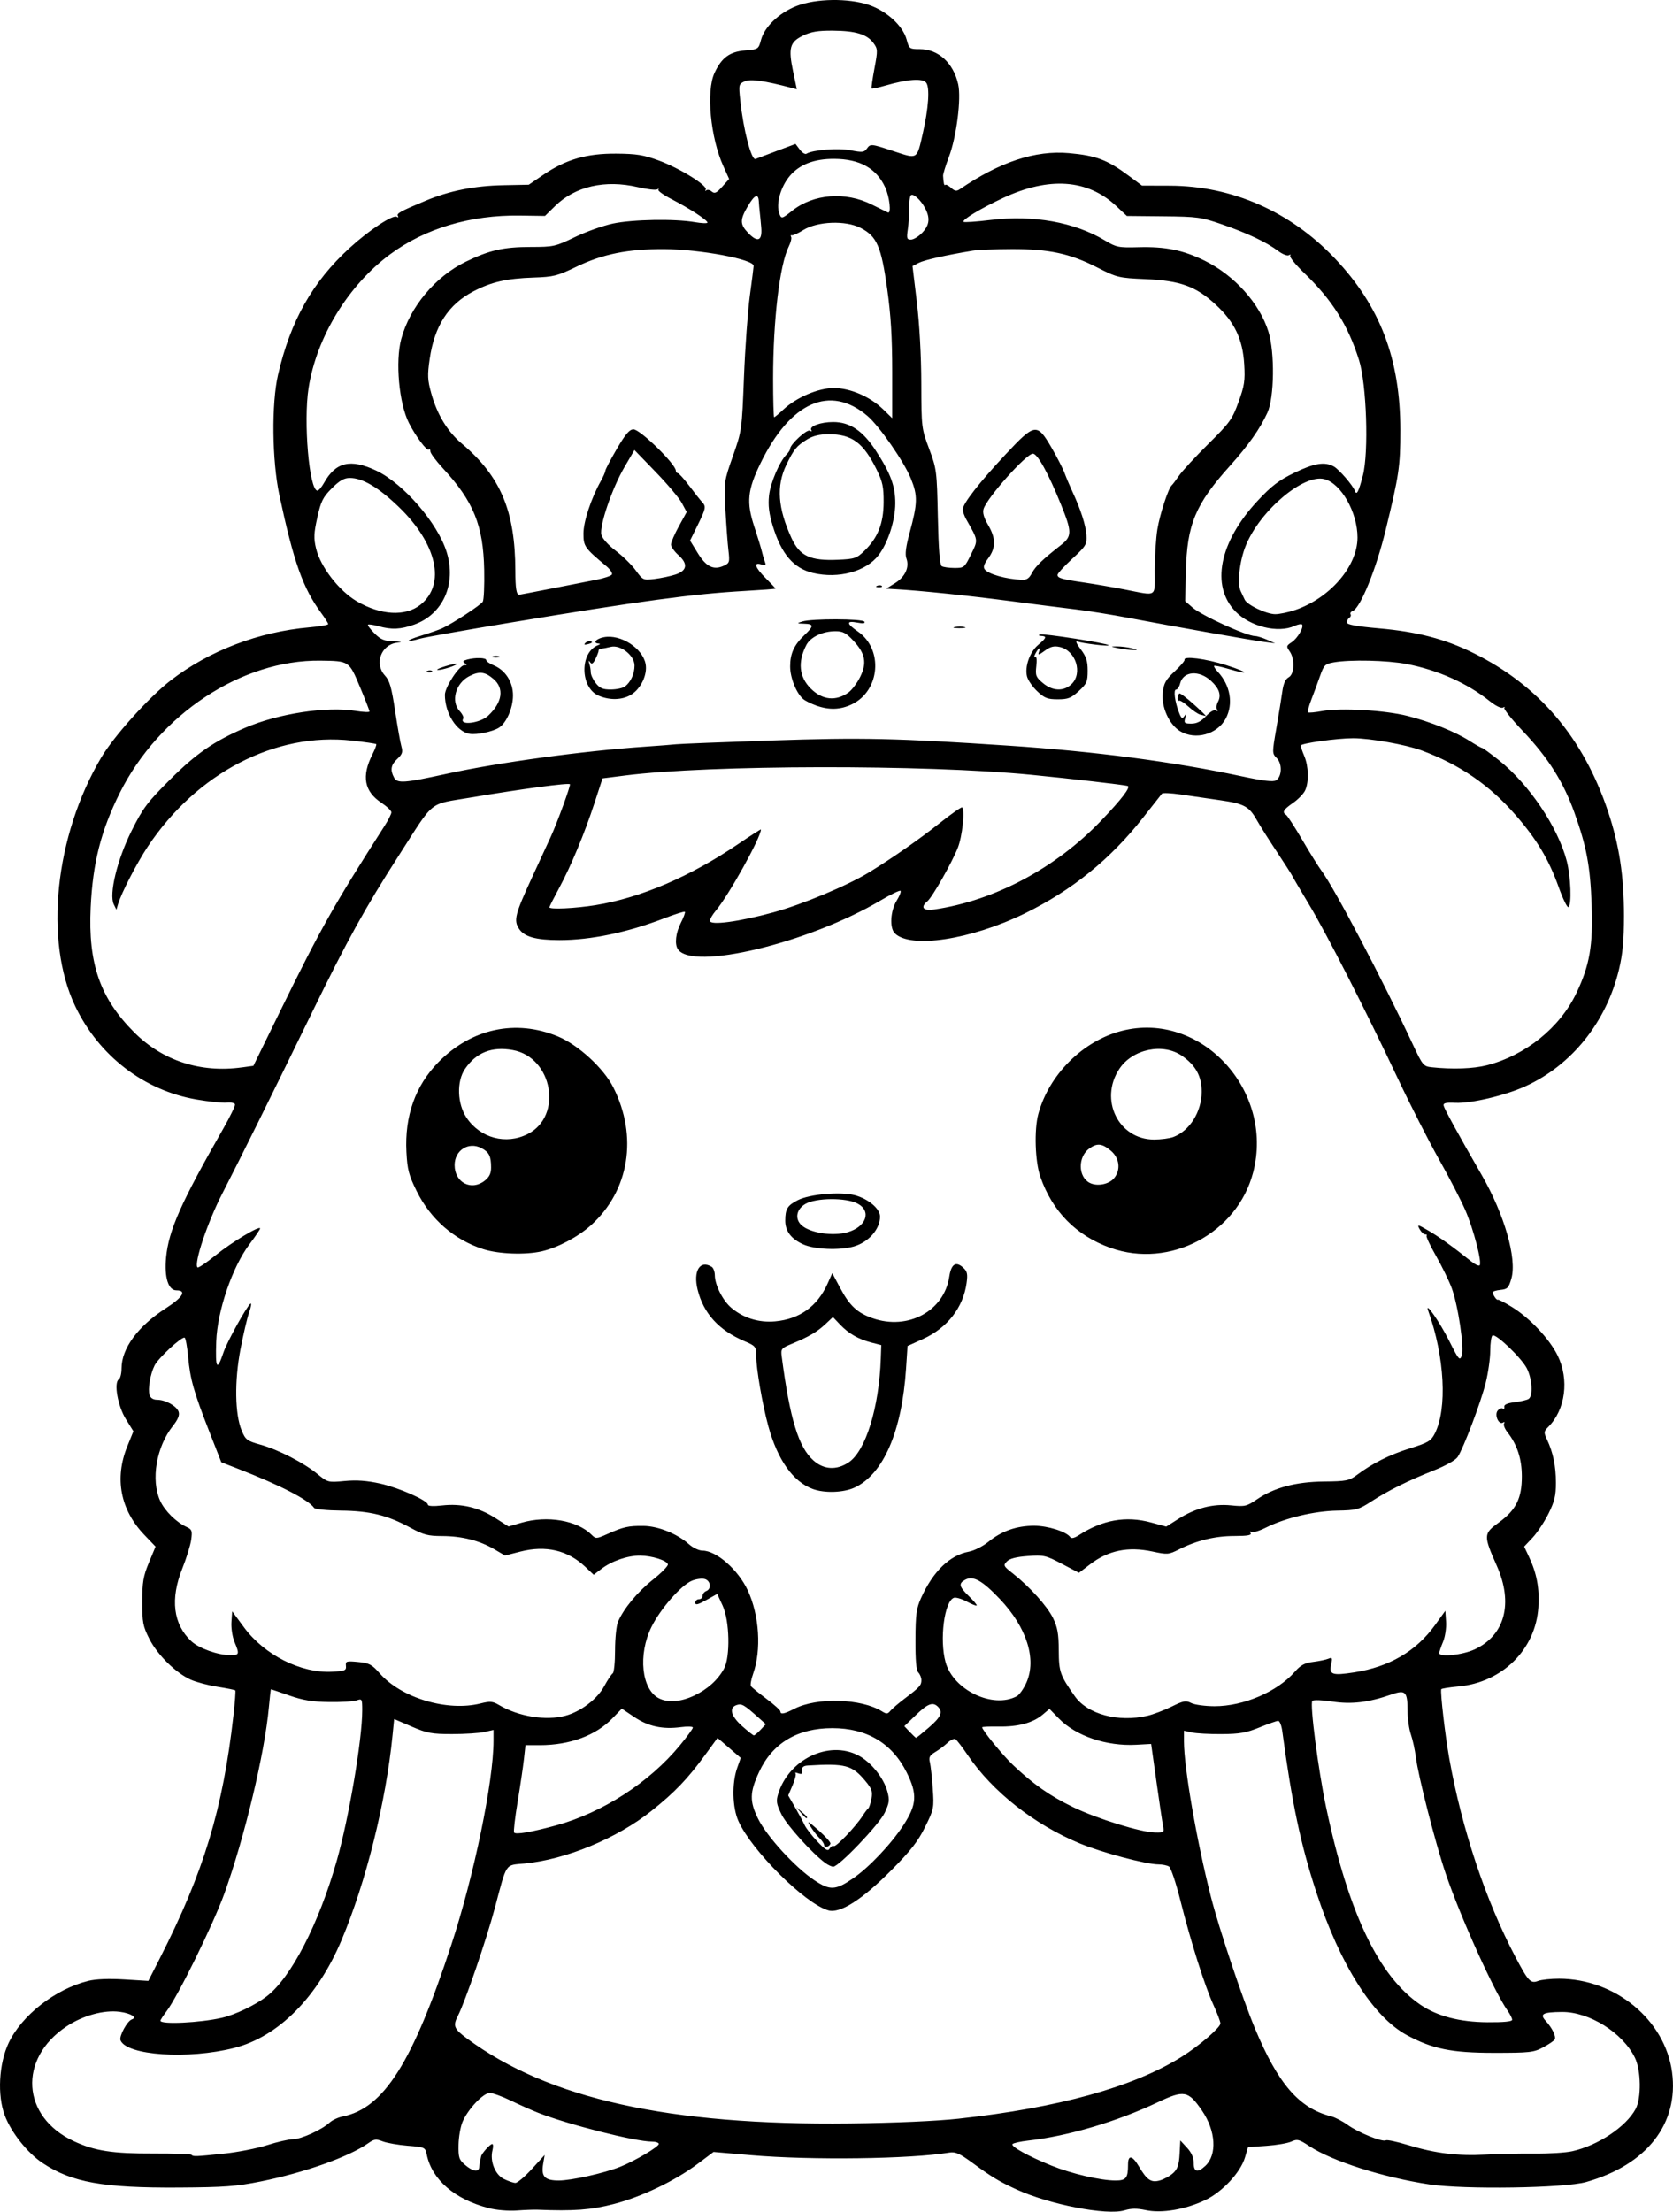 <?xml version="1.0" encoding="UTF-8" standalone="no"?>
<!-- Created with Inkscape (http://www.inkscape.org/) -->

<svg
   width="182.073mm"
   height="240.593mm"
   viewBox="0 0 182.073 240.593"
   version="1.1"
   id="svg1"
   xml:space="preserve"
   xmlns="http://www.w3.org/2000/svg"
   xmlns:svg="http://www.w3.org/2000/svg"><defs
     id="defs1" /><g
     id="layer1"
     transform="translate(29.869,-27.318)"><path
       style="fill:#000000"
       d="m 23.311,267.522 c -3.698,-0.957 -6.168,-3.087 -6.734,-5.805 -0.168,-0.809 -0.202,-0.825 -2.076,-0.978 -1.048,-0.085 -2.276,-0.3 -2.729,-0.478 -0.718,-0.282 -0.92,-0.255 -1.587,0.216 -2.085,1.47 -6.924,3.19 -11.664,4.145 -2.676,0.539 -3.958,0.635 -8.944,0.665 -8.222,0.05 -11.635,-0.562 -14.791,-2.653 -1.656,-1.097 -3.43,-3.323 -4.136,-5.189 -0.826,-2.185 -0.647,-5.619 0.411,-7.87 1.421,-3.023 5.104,-5.894 8.687,-6.773 0.82,-0.201 2.232,-0.257 3.905,-0.155 l 2.621,0.16 1.242,-2.437 c 4.798,-9.412 6.868,-16.241 8.024,-26.471 0.162,-1.432 0.252,-2.646 0.2,-2.698 -0.052,-0.052 -0.922,-0.227 -1.934,-0.388 -1.012,-0.162 -2.318,-0.507 -2.903,-0.768 -1.624,-0.725 -3.634,-2.698 -4.512,-4.43 -0.707,-1.395 -0.784,-1.796 -0.781,-4.061 0.003,-2.133 0.113,-2.777 0.727,-4.253 l 0.723,-1.739 -1.222,-1.276 c -2.612,-2.726 -3.27,-6.147 -1.853,-9.634 l 0.664,-1.634 -0.823,-1.324 c -0.882,-1.419 -1.333,-3.978 -0.763,-4.331 0.162,-0.1 0.295,-0.637 0.295,-1.192 0,-2.166 1.79,-4.594 4.818,-6.534 1.853,-1.188 2.305,-1.949 1.156,-1.949 -0.883,0 -1.329,-1.405 -1.129,-3.553 0.277,-2.967 1.604,-5.958 6.227,-14.041 0.749,-1.31 1.323,-2.5 1.274,-2.646 -0.048,-0.146 -0.455,-0.227 -0.904,-0.181 -0.449,0.046 -1.927,-0.107 -3.285,-0.341 -5.72,-0.985 -10.622,-4.754 -13.196,-10.145 -3.411,-7.145 -2.224,-18.52 2.822,-27.046 1.384,-2.339 5.197,-6.572 7.561,-8.394 4.197,-3.235 9.566,-5.29 15.095,-5.776 1.128,-0.099 2.051,-0.26 2.051,-0.356 0,-0.097 -0.356,-0.66 -0.791,-1.251 -1.957,-2.661 -2.973,-5.534 -4.524,-12.788 -0.799,-3.737 -0.865,-9.967 -0.14,-13.097 C 1.755,62.203 4.135,57.991 8.185,54.285 10.288,52.36 12.886,50.643 13.303,50.901 c 0.168,0.104 0.227,0.068 0.135,-0.082 -0.175,-0.282 0.221,-0.501 3.026,-1.672 2.577,-1.076 5.301,-1.618 8.434,-1.68 l 2.778,-0.055 1.616,-1.099 c 2.431,-1.653 4.694,-2.306 7.909,-2.282 2.202,0.016 2.979,0.142 4.63,0.75 2.269,0.835 5.343,2.739 5.103,3.161 -0.089,0.156 -0.064,0.195 0.055,0.087 0.119,-0.108 0.39,-0.052 0.601,0.123 0.313,0.26 0.524,0.163 1.138,-0.523 l 0.753,-0.843 -0.632,-1.397 c -1.402,-3.098 -1.881,-8.138 -0.962,-10.128 0.771,-1.671 1.649,-2.318 3.333,-2.458 1.439,-0.119 1.459,-0.133 1.736,-1.16 0.383,-1.422 1.975,-2.938 3.86,-3.674 2.102,-0.821 5.642,-0.873 7.878,-0.116 1.939,0.656 3.705,2.276 4.106,3.766 0.271,1.008 0.317,1.041 1.423,1.041 2.024,0 3.667,1.5 4.189,3.827 0.348,1.551 -0.184,5.72 -1.007,7.892 -0.361,0.952 -0.648,1.88 -0.637,2.062 0.048,0.829 0.117,1.115 0.24,0.992 0.073,-0.073 0.358,0.071 0.633,0.32 0.395,0.357 0.594,0.388 0.948,0.147 4.355,-2.973 8.222,-4.25 11.88,-3.924 2.931,0.262 4.164,0.726 6.459,2.429 l 1.487,1.104 3.039,0.009 c 6.775,0.021 13.106,2.809 17.944,7.901 4.941,5.201 7.132,10.952 7.132,18.717 0,3.914 -0.139,4.854 -1.604,10.867 -1.038,4.261 -2.748,8.458 -3.575,8.775 -0.206,0.079 -0.314,0.242 -0.239,0.362 0.074,0.12 0.014,0.293 -0.134,0.385 -0.148,0.091 -0.269,0.317 -0.269,0.502 0,0.24 1.023,0.427 3.562,0.652 4.118,0.365 7.124,1.152 10.204,2.673 7.133,3.522 11.977,9.22 14.661,17.243 1.219,3.645 1.733,7.009 1.732,11.344 -5.9e-4,2.668 -0.136,4.141 -0.537,5.821 -1.365,5.727 -5.142,10.437 -10.216,12.737 -2.209,1.002 -5.883,1.867 -7.6,1.79 -1.052,-0.047 -1.337,0.023 -1.272,0.313 0.082,0.364 1.655,3.229 4.129,7.518 2.485,4.309 3.867,9.117 3.242,11.285 -0.293,1.018 -0.429,1.16 -1.181,1.233 -0.467,0.046 -0.848,0.165 -0.846,0.265 0.006,0.276 0.438,0.9 0.555,0.802 0.057,-0.047 0.744,0.309 1.529,0.791 1.943,1.195 4.09,3.476 4.98,5.288 1.278,2.603 0.848,5.89 -1.013,7.752 -0.5,0.5 -0.51,0.599 -0.147,1.378 0.668,1.431 0.969,2.886 0.97,4.7 0.001,1.421 -0.15,2.046 -0.816,3.38 -0.45,0.9 -1.227,2.07 -1.728,2.601 l -0.91,0.965 0.527,1.122 c 0.849,1.805 1.153,3.441 1.019,5.479 -0.301,4.593 -3.919,8.176 -8.702,8.617 -1.011,0.093 -1.853,0.229 -1.871,0.302 -0.107,0.424 0.432,5.058 0.876,7.541 1.375,7.681 3.967,15.454 7.189,21.564 1.41,2.673 1.661,2.939 2.475,2.629 0.359,-0.136 1.389,-0.247 2.289,-0.245 6.118,0.012 11.532,4.486 12.292,10.158 0.753,5.618 -2.745,10.091 -9.352,11.961 -2.349,0.665 -13.258,0.831 -17.046,0.261 -5.047,-0.76 -10.606,-2.532 -13.073,-4.166 -1.118,-0.741 -1.318,-0.792 -1.957,-0.498 -0.392,0.18 -1.613,0.39 -2.715,0.467 l -2.003,0.14 -0.329,1.113 c -0.484,1.638 -2.474,3.771 -4.342,4.655 -2.157,1.02 -4.73,1.454 -6.442,1.087 -0.977,-0.209 -1.597,-0.205 -2.322,0.018 -1.918,0.589 -8.19,-0.626 -11.795,-2.284 -1.88,-0.865 -2.668,-1.341 -4.754,-2.873 -1.395,-1.024 -1.862,-1.233 -2.514,-1.125 -4.225,0.703 -15.033,0.845 -21.571,0.285 l -4.101,-0.352 -1.72,1.289 c -2.475,1.856 -6.08,3.584 -9.128,4.375 -2.477,0.643 -4.372,0.784 -8.334,0.62 -0.364,-0.015 -1.376,0.024 -2.249,0.087 -0.906,0.065 -2.212,-0.047 -3.043,-0.262 z m 4.701,-4.252 1.394,-1.525 -0.167,0.995 c -0.228,1.355 0.184,1.783 1.711,1.781 1.376,-0.002 4.916,-0.793 6.676,-1.492 1.586,-0.629 4.205,-2.179 4.205,-2.488 0,-0.139 -0.344,-0.252 -0.765,-0.252 -1.8,0 -9.13,-1.861 -12.385,-3.144 -0.699,-0.276 -2.037,-0.872 -2.971,-1.325 -0.935,-0.453 -1.962,-0.823 -2.284,-0.823 -0.706,0 -2.379,1.775 -2.958,3.138 -0.225,0.53 -0.421,1.659 -0.435,2.509 -0.024,1.381 0.052,1.614 0.714,2.183 0.841,0.723 1.489,0.824 1.537,0.24 0.018,-0.218 0.063,-0.516 0.099,-0.661 0.036,-0.146 0.081,-0.365 0.099,-0.489 0.047,-0.316 0.981,-1.363 1.217,-1.363 0.108,0 0.12,0.302 0.028,0.671 -0.299,1.191 0.281,2.655 1.237,3.127 0.472,0.233 1.037,0.427 1.255,0.433 0.218,0.005 1.024,-0.677 1.791,-1.515 z m 69.809,0.431 c 0.466,-0.438 0.625,-0.913 0.685,-2.053 l 0.078,-1.483 0.728,0.787 c 0.484,0.523 0.728,1.076 0.728,1.649 0,1.005 0.424,1.114 1.27,0.326 1.301,-1.212 1.14,-3.822 -0.373,-6.023 -1.489,-2.166 -1.943,-2.251 -4.791,-0.902 -4.466,2.116 -9.772,3.686 -14.115,4.177 -0.87,0.098 -1.639,0.272 -1.71,0.385 -0.169,0.273 1.749,1.33 4.24,2.336 2.206,0.891 5.348,1.621 6.972,1.621 1.152,0 1.362,-0.268 1.362,-1.733 0,-1.088 0.464,-1.013 1.175,0.19 0.887,1.502 1.343,1.807 2.293,1.535 0.468,-0.134 1.124,-0.5 1.457,-0.814 z M -5.526,261.6 c 1.488,-0.153 3.614,-0.568 4.724,-0.923 1.111,-0.355 2.383,-0.647 2.828,-0.648 0.881,-0.004 3.142,-1.032 3.975,-1.808 0.287,-0.268 0.933,-0.569 1.435,-0.669 4.463,-0.893 7.604,-5.861 11.819,-18.693 2.466,-7.508 4.585,-17.757 4.585,-22.177 v -1.176 l -0.992,0.224 c -0.546,0.123 -2.123,0.225 -3.506,0.225 -2.225,7.5e-4 -2.731,-0.093 -4.414,-0.818 l -1.901,-0.819 -0.174,1.753 c -0.723,7.285 -2.891,15.993 -5.557,22.312 -2.623,6.22 -6.876,10.491 -11.664,11.713 -5.01,1.279 -11.751,0.823 -12.388,-0.837 -0.168,-0.438 0.734,-2.097 1.23,-2.262 0.63,-0.21 -0.096,-0.668 -1.314,-0.829 -1.717,-0.228 -3.996,0.398 -5.794,1.591 -5.288,3.51 -4.893,9.826 0.78,12.477 2.288,1.069 4.204,1.365 8.743,1.35 2.16,-0.007 3.995,0.055 4.079,0.139 0.203,0.203 0.367,0.197 3.506,-0.125 z m 142.662,-0.005 c 1.558,0.014 3.404,-0.102 4.101,-0.258 2.817,-0.631 5.852,-2.654 6.901,-4.599 0.635,-1.177 0.593,-4.205 -0.077,-5.575 -1.333,-2.726 -4.979,-5.005 -7.959,-4.977 -2.077,0.019 -2.435,0.218 -1.75,0.97 0.722,0.793 1.166,1.721 0.973,2.032 -0.089,0.145 -0.66,0.529 -1.269,0.854 -1.014,0.542 -1.462,0.591 -5.34,0.59 -4.613,-0.002 -6.688,-0.424 -9.475,-1.927 -3.668,-1.978 -7.266,-7.651 -9.845,-15.519 -1.719,-5.246 -2.651,-9.65 -3.713,-17.544 -0.083,-0.618 -0.283,-1.124 -0.445,-1.124 -0.162,0 -1.077,0.321 -2.034,0.712 -1.429,0.585 -2.167,0.715 -4.122,0.728 -1.31,0.008 -2.768,-0.071 -3.241,-0.177 l -0.86,-0.192 v 1.17 c 0,2.848 1.386,10.83 2.934,16.899 0.88,3.449 3.393,10.957 4.789,14.307 2.522,6.053 4.814,8.699 8.292,9.572 0.43,0.108 1.242,0.53 1.805,0.937 1.152,0.834 3.792,1.9 4.153,1.676 0.131,-0.081 1.223,0.153 2.428,0.52 2.946,0.897 5.393,1.198 8.408,1.035 1.382,-0.075 3.788,-0.125 5.346,-0.111 z m -62.629,-3.806 c 10.834,-1.183 18.973,-3.441 24.209,-6.718 1.921,-1.202 4.233,-3.189 4.233,-3.639 0,-0.197 -0.342,-1.105 -0.76,-2.018 -0.949,-2.072 -2.467,-6.869 -3.601,-11.376 -0.476,-1.893 -1.029,-3.546 -1.229,-3.672 -0.2,-0.127 -0.72,-0.232 -1.157,-0.234 -1.358,-0.008 -6.133,-1.279 -8.545,-2.276 -4.955,-2.047 -9.504,-5.627 -12.206,-9.607 -0.591,-0.87 -1.192,-1.655 -1.337,-1.744 -0.144,-0.089 -0.532,0.091 -0.861,0.401 -0.329,0.31 -0.934,0.762 -1.344,1.006 -0.602,0.358 -0.714,0.57 -0.581,1.104 0.09,0.364 0.232,1.65 0.316,2.857 0.148,2.14 0.127,2.247 -0.836,4.194 -0.776,1.571 -1.563,2.577 -3.672,4.699 -3.198,3.218 -5.581,4.734 -6.861,4.367 -2.529,-0.725 -8.341,-6.496 -9.781,-9.712 -0.664,-1.483 -0.726,-4.108 -0.136,-5.78 l 0.386,-1.094 -1.262,-1.087 -1.262,-1.087 -1.302,1.784 c -1.955,2.678 -3.331,4.116 -5.901,6.166 -3.748,2.989 -9.319,5.291 -13.828,5.715 -2.123,0.199 -1.874,-0.177 -3.21,4.852 -0.902,3.395 -3.22,10.161 -4.006,11.695 -0.577,1.124 -0.457,1.422 1.005,2.504 8.848,6.544 21.961,9.45 41.623,9.224 4.928,-0.057 9.442,-0.255 11.906,-0.524 z M -5.708,246.817 c 1.441,-0.334 3.603,-1.369 4.856,-2.324 2.648,-2.018 5.673,-7.869 7.633,-14.762 1.326,-4.662 2.771,-13.196 2.771,-16.358 0,-1.234 -0.03,-1.288 -0.595,-1.084 -0.327,0.118 -1.674,0.2 -2.992,0.183 -1.834,-0.024 -2.854,-0.191 -4.346,-0.712 -1.072,-0.375 -1.972,-0.681 -1.999,-0.681 -0.027,0 -0.129,0.877 -0.226,1.948 -0.454,5.009 -2.625,14.095 -4.845,20.277 -1.189,3.312 -5.066,11.196 -6.301,12.815 -0.361,0.474 -0.657,0.931 -0.657,1.016 0,0.438 4.329,0.233 6.7,-0.317 z m 140.408,0.219 c 0,-0.159 -0.223,-0.606 -0.497,-0.992 -1.478,-2.089 -5.172,-10.273 -6.751,-14.952 -1.129,-3.348 -2.963,-10.504 -3.23,-12.606 -0.102,-0.8 -0.346,-1.917 -0.542,-2.481 -0.197,-0.564 -0.36,-1.695 -0.362,-2.514 -0.006,-2.174 -0.209,-2.384 -1.772,-1.838 -2.476,0.866 -4.345,1.088 -6.43,0.764 -1.068,-0.166 -2.037,-0.199 -2.161,-0.075 -0.295,0.295 0.638,7.508 1.495,11.567 2.431,11.51 5.723,18.4 10.27,21.494 1.824,1.241 4.259,1.878 7.267,1.901 1.802,0.014 2.712,-0.076 2.712,-0.269 z M 62.945,231.669 c 1.751,-1.193 4.169,-3.744 5.52,-5.821 1.448,-2.228 1.516,-3.367 0.339,-5.721 -1.589,-3.18 -4.336,-4.816 -8.09,-4.816 -3.793,0 -6.513,1.625 -7.969,4.763 -1.035,2.229 -1.054,3.194 -0.102,5.112 0.958,1.93 4.035,5.287 6.114,6.668 1.701,1.13 2.295,1.104 4.187,-0.185 z m -2.989,-1.683 c -1.441,-1.06 -4.194,-4.109 -4.77,-5.283 -0.561,-1.144 -0.61,-1.449 -0.361,-2.256 1.156,-3.747 5.494,-5.831 8.698,-4.178 1.389,0.717 2.781,2.441 3.187,3.948 0.248,0.921 0.207,1.233 -0.299,2.304 -0.605,1.279 -4.999,5.876 -5.602,5.861 -0.179,-0.005 -0.563,-0.184 -0.854,-0.398 z m 0.918,-1.848 c 0.231,0.143 2.406,-2.139 3.147,-3.302 0.232,-0.364 0.502,-0.721 0.601,-0.794 0.099,-0.073 0.256,-0.549 0.349,-1.058 0.143,-0.784 0.042,-1.078 -0.661,-1.923 -1.443,-1.735 -2.168,-1.93 -6.272,-1.684 -0.557,0.033 -0.717,0.241 -0.616,0.796 0.023,0.127 -0.167,0.15 -0.424,0.052 -0.256,-0.098 -0.389,-0.102 -0.295,-0.008 0.094,0.094 -0.046,0.677 -0.311,1.295 l -0.482,1.125 0.753,1.299 c 0.414,0.714 0.88,1.58 1.036,1.924 0.156,0.344 0.782,1.149 1.391,1.788 0.902,0.947 1.15,1.087 1.334,0.758 0.124,-0.222 0.327,-0.342 0.45,-0.266 z m -1.05,-0.095 c 0,-0.152 -0.221,-0.489 -0.491,-0.75 -0.27,-0.26 -0.712,-0.831 -0.983,-1.267 -0.432,-0.697 -0.327,-0.649 0.859,0.397 0.743,0.655 1.326,1.302 1.297,1.439 -0.076,0.353 -0.682,0.514 -0.682,0.181 z m -2.539,-3.538 -0.504,-0.595 0.595,0.504 c 0.559,0.474 0.716,0.687 0.504,0.687 -0.05,0 -0.318,-0.268 -0.595,-0.595 z m -26.648,1.391 c 5.065,-1.386 10.156,-4.674 13.481,-8.705 0.78,-0.945 1.418,-1.819 1.418,-1.941 0,-0.122 -0.589,-0.144 -1.309,-0.049 -1.981,0.263 -3.549,-0.077 -5.067,-1.099 l -1.355,-0.912 -1.02,1.051 c -1.822,1.877 -4.649,2.921 -7.911,2.921 h -1.555 l -0.169,1.521 c -0.093,0.837 -0.402,2.927 -0.687,4.645 -0.285,1.718 -0.458,3.221 -0.384,3.34 0.156,0.253 1.876,-0.039 4.559,-0.773 z m 66.071,0.064 c -0.079,-0.4 -0.404,-2.573 -0.721,-4.829 l -0.577,-4.101 -1.633,0.089 c -3.221,0.176 -6.551,-0.952 -8.399,-2.844 l -1.033,-1.058 -0.764,0.643 c -1.05,0.883 -2.658,1.313 -4.775,1.276 -0.982,-0.017 -1.786,0.02 -1.786,0.083 0,0.308 2.212,3.012 3.346,4.091 2.198,2.09 4.039,3.381 6.543,4.591 2.636,1.274 7.394,2.746 8.956,2.771 0.936,0.015 0.978,-0.02 0.842,-0.712 z m -25.49,-10.716 c 1.323,-1.14 1.563,-1.688 0.989,-2.262 -0.552,-0.552 -1.102,-0.346 -2.397,0.902 l -1.26,1.213 0.598,0.631 c 0.329,0.347 0.636,0.633 0.681,0.636 0.046,0.003 0.671,-0.501 1.389,-1.12 z m -18.319,0.248 0.575,-0.612 -0.727,-0.652 c -1.629,-1.461 -1.882,-1.61 -2.428,-1.437 -0.889,0.282 -0.659,1.197 0.576,2.297 0.618,0.551 1.193,1.005 1.277,1.009 0.084,0.004 0.411,-0.268 0.727,-0.605 z m -21.253,-1.525 c 1.682,-0.449 3.474,-1.805 4.237,-3.208 0.375,-0.689 0.796,-1.323 0.934,-1.409 0.139,-0.086 0.253,-1.215 0.253,-2.509 0,-1.294 0.143,-2.686 0.317,-3.093 0.616,-1.441 2.114,-3.247 3.81,-4.597 0.944,-0.752 1.673,-1.501 1.62,-1.665 -0.14,-0.428 -1.726,-0.928 -3.001,-0.945 -1.344,-0.018 -3.092,0.577 -4.22,1.437 l -0.85,0.648 -0.928,-0.875 c -1.906,-1.798 -4.29,-2.354 -7.054,-1.646 l -1.672,0.428 -1.194,-0.7 c -1.598,-0.937 -3.517,-1.418 -5.67,-1.421 -1.52,-0.003 -2.017,-0.134 -3.44,-0.909 -2.483,-1.353 -4.422,-1.829 -7.563,-1.859 -1.51,-0.014 -2.808,-0.145 -2.91,-0.293 -0.608,-0.88 -3.705,-2.475 -8.184,-4.216 l -1.913,-0.744 -1.305,-3.333 c -1.689,-4.314 -2.086,-5.713 -2.304,-8.119 -0.099,-1.087 -0.269,-2.032 -0.379,-2.1 -0.286,-0.177 -2.855,2.191 -3.273,3.017 -0.47,0.93 -0.752,2.581 -0.55,3.218 0.105,0.331 0.402,0.518 0.821,0.518 0.92,0 2.149,0.688 2.348,1.315 0.115,0.361 -0.082,0.841 -0.626,1.524 -1.806,2.27 -2.421,5.878 -1.388,8.152 0.495,1.09 1.761,2.338 2.897,2.855 0.557,0.254 0.614,0.414 0.482,1.373 -0.082,0.597 -0.52,2.012 -0.973,3.145 -1.325,3.309 -0.986,6.054 0.975,7.892 0.838,0.785 2.887,1.518 4.258,1.523 0.982,0.003 1.013,-0.096 0.45,-1.444 -0.226,-0.54 -0.375,-1.509 -0.331,-2.153 l 0.08,-1.17 1.296,1.754 c 2.211,2.993 6.175,4.99 9.561,4.816 1.422,-0.073 1.573,-0.136 1.522,-0.637 -0.052,-0.515 0.044,-0.546 1.323,-0.424 1.214,0.116 1.496,0.264 2.359,1.244 2.367,2.685 7.368,4.175 10.971,3.268 1.042,-0.262 1.316,-0.239 2.018,0.176 2.114,1.249 5.082,1.73 7.197,1.165 z m 63.334,0.006 c 0.636,-0.147 1.827,-0.596 2.646,-1 1.312,-0.646 1.568,-0.692 2.151,-0.392 0.364,0.187 1.502,0.342 2.528,0.345 3.152,0.007 6.83,-1.571 8.74,-3.748 0.636,-0.725 1.077,-0.963 1.984,-1.074 0.642,-0.078 1.389,-0.233 1.66,-0.344 0.438,-0.179 0.472,-0.109 0.31,0.632 -0.241,1.098 0.122,1.221 2.508,0.851 3.815,-0.592 6.74,-2.297 8.78,-5.12 l 1.139,-1.576 0.08,1.198 c 0.044,0.667 -0.102,1.634 -0.331,2.181 -0.226,0.54 -0.41,1.087 -0.41,1.214 0,0.483 2.53,0.22 3.867,-0.403 3.28,-1.527 4.204,-5.013 2.404,-9.072 -1.475,-3.327 -1.467,-3.508 0.208,-4.722 1.881,-1.363 2.518,-2.643 2.51,-5.046 -0.006,-1.892 -0.514,-3.437 -1.573,-4.783 -0.292,-0.371 -0.454,-0.798 -0.361,-0.948 0.095,-0.154 0.042,-0.195 -0.123,-0.094 -0.46,0.284 -0.954,-0.842 -0.572,-1.303 0.172,-0.207 0.421,-0.31 0.554,-0.228 0.133,0.082 0.208,-0.005 0.168,-0.194 -0.048,-0.225 0.337,-0.393 1.118,-0.49 0.655,-0.081 1.339,-0.24 1.521,-0.354 0.5,-0.313 0.397,-2.185 -0.183,-3.321 -0.581,-1.139 -3.373,-3.816 -3.742,-3.588 -0.133,0.082 -0.243,0.827 -0.245,1.655 -0.002,0.828 -0.224,2.399 -0.494,3.49 -0.518,2.095 -2.404,7.084 -3.052,8.072 -0.224,0.342 -1.298,0.948 -2.584,1.459 -2.82,1.12 -5.001,2.203 -6.831,3.391 -1.358,0.881 -1.606,0.947 -3.704,0.985 -2.487,0.044 -5.67,0.804 -7.754,1.851 -0.709,0.356 -1.416,0.569 -1.571,0.473 -0.166,-0.103 -0.204,-0.049 -0.093,0.131 0.136,0.22 -0.355,0.305 -1.763,0.305 -2.09,0 -4.1,0.486 -6.017,1.454 -1.139,0.576 -1.266,0.586 -2.91,0.235 -2.648,-0.565 -4.794,-0.124 -6.785,1.397 l -1.206,0.92 -1.861,-0.978 c -1.751,-0.92 -1.969,-0.97 -3.7,-0.846 -1.259,0.09 -1.979,0.275 -2.28,0.587 -0.412,0.426 -0.373,0.507 0.618,1.285 1.849,1.45 3.767,3.574 4.401,4.874 0.491,1.006 0.616,1.71 0.625,3.508 0.012,2.359 0.138,2.717 1.756,5.009 1.375,1.948 4.714,2.847 7.868,2.12 z m -38.405,-0.766 c 2.456,-1.268 7.294,-1.127 9.545,0.279 0.488,0.305 0.62,0.297 0.908,-0.054 0.186,-0.226 0.873,-0.816 1.528,-1.313 1.664,-1.26 1.852,-1.467 1.852,-2.028 0,-0.272 -0.149,-0.644 -0.331,-0.826 -0.23,-0.23 -0.327,-1.314 -0.317,-3.559 0.012,-2.764 0.099,-3.418 0.61,-4.55 1.31,-2.904 3.122,-4.657 5.214,-5.046 0.573,-0.106 1.528,-0.591 2.123,-1.076 1.427,-1.165 3.067,-1.739 4.966,-1.739 1.494,2.6e-4 3.512,0.636 3.931,1.238 0.122,0.176 0.45,0.103 0.926,-0.207 2.576,-1.674 5.131,-2.127 7.849,-1.392 l 1.674,0.453 1.296,-0.823 c 1.872,-1.189 3.792,-1.685 5.758,-1.488 1.505,0.151 1.708,0.105 2.792,-0.637 1.889,-1.293 4.251,-1.925 7.318,-1.957 2.424,-0.025 2.749,-0.089 3.572,-0.704 1.721,-1.285 3.56,-2.207 5.785,-2.902 1.98,-0.618 2.287,-0.801 2.7,-1.602 1.381,-2.684 1.081,-8.373 -0.703,-13.34 -0.438,-1.22 1.238,1.18 2.29,3.279 1.006,2.008 1.135,2.16 1.344,1.595 0.306,-0.827 -0.388,-5.51 -1.096,-7.399 -0.298,-0.794 -1.065,-2.362 -1.704,-3.483 -0.64,-1.121 -1.098,-2.104 -1.019,-2.183 0.079,-0.079 0.009,-0.144 -0.155,-0.144 -0.165,0 -0.438,-0.258 -0.606,-0.574 -0.286,-0.534 -0.218,-0.522 0.983,0.178 1.169,0.681 2.683,1.771 4.659,3.353 0.398,0.319 0.798,0.504 0.89,0.413 0.289,-0.289 -0.662,-3.951 -1.562,-6.016 -0.476,-1.091 -1.771,-3.592 -2.878,-5.556 -1.107,-1.965 -3.109,-5.894 -4.448,-8.731 -3.534,-7.489 -7.746,-15.744 -9.658,-18.928 -0.915,-1.524 -1.734,-2.919 -1.82,-3.1 -0.086,-0.181 -0.866,-1.401 -1.734,-2.71 -0.868,-1.31 -1.809,-2.798 -2.093,-3.307 -0.881,-1.584 -1.398,-1.871 -4.058,-2.254 -1.357,-0.195 -3.299,-0.477 -4.317,-0.627 -1.017,-0.15 -1.919,-0.188 -2.003,-0.085 -0.084,0.103 -1.007,1.274 -2.05,2.602 -3.561,4.532 -7.748,7.922 -12.883,10.429 -5.847,2.855 -12.439,3.86 -14.143,2.155 -0.586,-0.586 -0.478,-2.441 0.207,-3.549 0.312,-0.505 0.5,-0.985 0.419,-1.066 -0.082,-0.082 -1.049,0.384 -2.15,1.035 -7.876,4.657 -20.566,7.7 -22.093,5.299 -0.36,-0.567 -0.218,-1.771 0.34,-2.864 0.301,-0.59 0.496,-1.125 0.433,-1.188 -0.063,-0.063 -1.044,0.244 -2.181,0.682 -4.062,1.564 -8.045,2.395 -11.468,2.393 -2.564,-0.002 -3.825,-0.353 -4.397,-1.226 -0.61,-0.931 -0.448,-1.561 1.472,-5.72 0.889,-1.927 1.781,-3.861 1.982,-4.297 0.698,-1.519 2.172,-5.557 2.084,-5.709 -0.105,-0.181 -5.284,0.512 -10.83,1.45 -4.636,0.784 -3.835,0.138 -7.771,6.262 -3.69,5.741 -5.609,9.208 -9.434,17.047 -4.672,9.573 -7.826,15.935 -9.798,19.761 -1.607,3.118 -3.118,7.621 -2.698,8.041 0.083,0.083 0.966,-0.51 1.961,-1.317 1.747,-1.417 4.853,-3.287 4.853,-2.923 0,0.098 -0.527,0.879 -1.172,1.737 -1.861,2.476 -3.485,7.23 -3.604,10.552 -0.108,3.004 0.084,3.293 0.79,1.191 0.384,-1.145 2.559,-5.064 2.942,-5.3 0.129,-0.08 0.061,0.346 -0.151,0.947 -0.212,0.601 -0.638,2.414 -0.947,4.03 -0.658,3.44 -0.604,7.055 0.133,8.826 0.419,1.008 0.58,1.129 2.041,1.539 1.962,0.55 4.709,1.963 6.21,3.193 1.117,0.915 1.157,0.925 2.965,0.757 1.298,-0.121 2.42,-0.04 3.843,0.277 2.071,0.461 5.207,1.847 5.207,2.302 0,0.157 0.603,0.189 1.55,0.082 2.077,-0.235 3.98,0.211 5.762,1.351 l 1.466,0.938 1.406,-0.409 c 2.81,-0.817 6.067,-0.259 7.635,1.309 0.454,0.454 0.522,0.451 1.712,-0.08 1.745,-0.778 2.292,-0.901 3.935,-0.881 1.608,0.019 3.673,0.851 4.952,1.995 0.423,0.378 1.078,0.688 1.455,0.689 1.535,0.002 3.899,2.081 4.953,4.355 1.247,2.691 1.484,6.47 0.567,9.051 -0.216,0.607 -0.32,1.211 -0.232,1.341 0.088,0.13 0.845,0.749 1.682,1.375 0.837,0.626 1.521,1.243 1.521,1.371 0,0.359 0.421,0.28 1.513,-0.284 z m 2.013,-23.911 c -2.158,-0.798 -3.834,-3.166 -4.842,-6.839 -0.644,-2.348 -1.318,-6.267 -1.325,-7.702 -0.004,-0.942 -0.079,-1.033 -1.261,-1.536 -2.801,-1.192 -4.46,-3.011 -5.107,-5.599 -0.511,-2.043 0.256,-3.287 1.535,-2.489 0.182,0.114 0.333,0.527 0.337,0.918 0.009,1.064 0.87,2.761 1.798,3.541 1.324,1.114 2.997,1.63 4.765,1.47 2.668,-0.242 4.6,-1.633 5.712,-4.112 l 0.507,-1.131 0.884,1.654 c 1.013,1.896 1.847,2.668 3.506,3.247 3.855,1.344 7.784,-0.778 8.343,-4.508 0.207,-1.38 0.713,-1.718 1.503,-1.004 0.454,0.411 0.519,0.693 0.385,1.673 -0.367,2.676 -2.095,4.897 -4.744,6.098 l -1.684,0.763 -0.163,2.463 c -0.454,6.838 -2.465,11.48 -5.605,12.94 -1.195,0.555 -3.267,0.625 -4.544,0.153 z m 3.909,-2.899 c 1.849,-1.243 3.304,-5.949 3.493,-11.301 l 0.051,-1.454 -1.058,-0.272 c -1.428,-0.368 -2.491,-0.975 -3.425,-1.958 l -0.779,-0.819 -0.808,0.759 c -0.903,0.848 -1.805,1.378 -3.639,2.138 -1.175,0.488 -1.236,0.563 -1.128,1.391 0.893,6.82 1.834,9.89 3.472,11.328 1.133,0.995 2.518,1.063 3.821,0.187 z m -39.758,-23.187 c -3.17,-1.014 -5.753,-3.262 -7.265,-6.322 -0.851,-1.723 -1.011,-2.332 -1.111,-4.238 -0.206,-3.92 0.968,-7.225 3.474,-9.78 3.599,-3.669 8.42,-4.708 13.014,-2.805 2.208,0.915 4.976,3.456 6.022,5.529 2.703,5.355 1.746,11.26 -2.434,15.018 -1.406,1.264 -3.597,2.424 -5.336,2.825 -1.782,0.411 -4.693,0.307 -6.363,-0.227 z m 0.14,-7.449 c 0.505,-0.397 0.697,-0.792 0.697,-1.434 0,-1.246 -0.221,-1.686 -1.067,-2.123 -1.391,-0.719 -2.902,0.247 -2.902,1.856 0,1.902 1.816,2.846 3.272,1.701 z m 4.676,-5.074 c 3.864,-1.949 2.727,-8.356 -1.623,-9.141 -2.28,-0.411 -3.975,0.26 -5.2,2.06 -0.924,1.358 -0.844,3.786 0.175,5.303 1.491,2.221 4.287,2.968 6.648,1.777 z m 63.433,12.379 c -3.732,-1.328 -6.342,-3.979 -7.644,-7.762 -0.569,-1.653 -0.676,-5.084 -0.213,-6.8 1.154,-4.279 4.85,-7.96 9.08,-9.045 8.595,-2.205 16.63,6.452 14.298,15.405 -1.723,6.617 -9.068,10.498 -15.521,8.201 z m 0.387,-7.58 c 0.75,-0.903 0.599,-2.19 -0.351,-2.989 -0.942,-0.792 -1.475,-0.853 -2.319,-0.261 -1.287,0.901 -1.268,3.115 0.032,3.765 0.808,0.404 2.081,0.155 2.637,-0.515 z m 6.465,-4.485 c 1.769,-0.67 3.069,-2.754 3.069,-4.918 0,-1.688 -0.632,-2.849 -2.118,-3.894 -2.066,-1.452 -5.406,-0.765 -6.844,1.407 -2.219,3.353 -0.092,7.683 3.775,7.686 0.755,5.4e-4 1.707,-0.126 2.117,-0.281 z m -40.297,11.682 c -1.315,-0.597 -1.953,-1.438 -1.953,-2.574 0,-1.275 0.232,-1.655 1.362,-2.232 1.3,-0.663 4.69,-0.953 6.232,-0.533 1.462,0.398 2.724,1.47 2.724,2.314 0,1.381 -1.266,2.814 -2.884,3.263 -1.557,0.433 -4.263,0.315 -5.482,-0.239 z m 4.824,-1.317 c 2.046,-0.587 2.645,-2.294 1.094,-3.118 -1.253,-0.666 -4.541,-0.64 -5.689,0.044 -0.985,0.588 -1.164,1.632 -0.397,2.32 0.934,0.838 3.4,1.21 4.992,0.754 z m -16.7,50.409 c 1.453,-0.682 2.592,-1.709 3.262,-2.94 0.693,-1.274 0.608,-5.203 -0.149,-6.843 l -0.591,-1.282 -1.195,0.668 c -0.901,0.503 -1.195,0.575 -1.195,0.289 0,-0.208 0.179,-0.378 0.397,-0.378 0.218,0 0.397,-0.166 0.397,-0.369 0,-0.203 0.179,-0.437 0.397,-0.521 0.604,-0.232 0.483,-1.143 -0.174,-1.315 -0.314,-0.082 -0.941,0.005 -1.392,0.194 -1.178,0.492 -3.429,3.067 -4.392,5.024 -1.481,3.009 -1.084,6.804 0.814,7.764 0.988,0.5 2.36,0.395 3.822,-0.291 z m 35.115,0.066 c 0.287,-0.153 0.763,-0.825 1.058,-1.493 1.126,-2.546 0.029,-5.997 -2.882,-9.07 -1.911,-2.017 -2.908,-2.578 -3.766,-2.119 -0.769,0.412 -0.697,0.746 0.389,1.8 0.518,0.503 0.898,0.959 0.844,1.013 -0.054,0.054 -0.551,-0.145 -1.104,-0.442 -0.554,-0.297 -1.177,-0.474 -1.385,-0.394 -1.036,0.397 -1.571,4.547 -0.901,6.989 0.833,3.037 5.148,5.107 7.748,3.716 z m -84.333,-68.404 1.259,-0.173 2.866,-5.847 c 4.483,-9.147 5.849,-11.572 11.403,-20.246 0.412,-0.643 0.749,-1.312 0.749,-1.486 0,-0.174 -0.486,-0.638 -1.079,-1.031 -1.88,-1.244 -2.189,-2.894 -0.987,-5.269 0.283,-0.56 0.47,-1.063 0.416,-1.118 -0.055,-0.055 -1.25,-0.228 -2.657,-0.385 -8.313,-0.927 -16.883,3.523 -22.204,11.529 -1.207,1.815 -2.87,5.034 -3.235,6.259 l -0.181,0.608 -0.286,-0.585 c -0.54,-1.106 0.376,-4.878 1.947,-8.014 1.239,-2.474 1.698,-3.083 4.179,-5.556 2.861,-2.851 4.789,-4.179 8.194,-5.641 3.587,-1.54 8.856,-2.345 11.99,-1.832 0.837,0.137 1.521,0.166 1.521,0.065 0,-0.101 -0.469,-1.304 -1.041,-2.672 -1.186,-2.833 -1.163,-2.818 -4.293,-2.858 -8.556,-0.111 -17.567,5.826 -21.845,14.393 -2.046,4.099 -2.94,7.615 -3.167,12.461 -0.286,6.118 1.021,9.864 4.739,13.583 3.087,3.087 7.212,4.43 11.71,3.813 z M 131.933,143.206 c 4.214,-1.076 7.949,-4.082 9.753,-7.85 1.451,-3.031 1.824,-5.18 1.665,-9.607 -0.15,-4.189 -0.546,-6.31 -1.871,-10.017 -1.197,-3.349 -2.874,-6.002 -5.613,-8.881 -1.217,-1.279 -2.126,-2.421 -2.021,-2.538 0.106,-0.117 0.043,-0.127 -0.14,-0.021 -0.196,0.113 -0.793,-0.177 -1.455,-0.706 -2.446,-1.955 -5.656,-3.387 -9.05,-4.036 -2.119,-0.406 -6.131,-0.495 -7.921,-0.177 -0.948,0.168 -1.069,0.29 -1.496,1.506 -0.256,0.728 -0.681,1.882 -0.946,2.565 -0.265,0.683 -0.425,1.298 -0.356,1.366 0.069,0.068 0.78,0.002 1.58,-0.148 1.962,-0.366 6.821,-0.082 9.26,0.541 2.497,0.637 5.158,1.707 6.736,2.708 0.671,0.426 1.288,0.774 1.372,0.774 0.084,0 0.912,0.605 1.842,1.345 3.259,2.593 6.415,7.283 7.368,10.948 0.443,1.704 0.553,4.785 0.18,5.016 -0.127,0.078 -0.603,-0.9 -1.059,-2.175 -1.081,-3.023 -2.379,-5.19 -4.701,-7.853 -2.843,-3.26 -6.061,-5.468 -10.218,-7.013 -1.695,-0.63 -5.605,-1.327 -7.44,-1.328 -1.762,-4.4e-4 -5.72,0.554 -5.72,0.802 0,0.106 0.179,0.62 0.397,1.142 0.472,1.13 0.514,2.801 0.094,3.723 -0.166,0.365 -0.762,0.982 -1.323,1.371 -1.05,0.727 -1.215,1.012 -0.755,1.297 0.146,0.09 0.941,1.318 1.766,2.728 0.825,1.41 1.766,2.921 2.09,3.357 1.415,1.907 6.601,11.762 9.912,18.838 1.095,2.339 1.176,2.438 2.086,2.535 2.263,0.242 4.519,0.161 5.984,-0.213 z M 54.322,126.56 c 3.157,-0.865 8.047,-2.91 10.396,-4.348 2.505,-1.533 5.454,-3.588 7.643,-5.326 1.293,-1.027 2.41,-1.808 2.482,-1.736 0.319,0.319 0.016,3.155 -0.47,4.386 -0.644,1.633 -2.773,5.375 -3.314,5.824 -0.797,0.662 -0.462,1.068 0.736,0.894 6.553,-0.953 13.196,-4.48 18.142,-9.632 2.248,-2.342 3.286,-3.698 2.916,-3.809 -0.397,-0.12 -6.301,-0.8 -10.541,-1.214 -11.559,-1.128 -34.965,-1.086 -44.14,0.079 l -2.468,0.314 -0.864,2.646 c -1.105,3.383 -2.565,6.891 -3.88,9.326 -0.57,1.054 -1.036,1.977 -1.036,2.051 0,0.258 2.805,0.127 5.04,-0.236 4.906,-0.796 10.313,-3.116 15.531,-6.662 1.346,-0.915 2.447,-1.62 2.447,-1.567 0,0.862 -3.497,7.152 -4.908,8.83 -0.357,0.424 -0.648,0.919 -0.648,1.101 0,0.534 3.156,0.115 6.934,-0.92 z m -35.641,-15.053 c 5.675,-1.242 14.911,-2.504 21.696,-2.965 1.455,-0.099 2.963,-0.216 3.351,-0.261 0.388,-0.045 5.069,-0.23 10.402,-0.412 9.756,-0.332 13.602,-0.248 25.802,0.567 9.439,0.631 17.92,1.746 25.369,3.338 2.338,0.5 3.398,0.623 3.704,0.432 0.647,-0.405 0.69,-1.805 0.075,-2.42 -0.508,-0.508 -0.508,-0.562 -0.04,-3.257 0.262,-1.507 0.554,-3.306 0.649,-3.996 0.117,-0.852 0.338,-1.344 0.686,-1.531 0.638,-0.342 0.701,-1.986 0.109,-2.832 -0.376,-0.536 -0.36,-0.606 0.224,-0.989 0.643,-0.421 1.371,-1.683 1.117,-1.936 -0.078,-0.078 -0.445,-0.003 -0.816,0.166 -1.784,0.813 -4.812,0.074 -6.412,-1.565 -2.73,-2.796 -1.773,-7.578 2.412,-12.06 1.516,-1.623 2.307,-2.225 3.995,-3.041 2.177,-1.053 3.307,-1.231 4.294,-0.678 0.575,0.322 2.072,2.06 2.284,2.651 0.19,0.531 0.415,0.098 0.873,-1.683 0.651,-2.533 0.401,-9.949 -0.423,-12.553 -1.207,-3.816 -2.915,-6.528 -5.957,-9.457 -0.927,-0.892 -1.614,-1.737 -1.527,-1.878 0.087,-0.141 0.021,-0.171 -0.146,-0.068 -0.167,0.103 -0.692,-0.103 -1.165,-0.459 -1.272,-0.955 -3.338,-1.934 -6.09,-2.887 -2.295,-0.795 -2.687,-0.849 -6.413,-0.885 l -3.969,-0.039 -1.163,-1.088 c -3.116,-2.914 -7.304,-3.206 -12.33,-0.857 -2.417,1.13 -4.482,2.377 -4.275,2.584 0.077,0.077 1.405,-0.014 2.95,-0.203 4.631,-0.566 9.111,0.236 12.416,2.221 1.26,0.757 1.491,0.804 3.676,0.745 2.933,-0.079 4.841,0.309 7.193,1.463 3.236,1.587 5.996,4.659 6.947,7.732 0.699,2.256 0.637,7.161 -0.111,8.797 -0.796,1.741 -2.077,3.561 -4.058,5.764 -3.797,4.222 -4.7,6.39 -4.821,11.568 l -0.074,3.179 0.794,0.689 c 1.027,0.891 5.9,3.109 6.832,3.109 0.211,0 0.784,0.177 1.274,0.394 l 0.89,0.394 -1.191,-0.153 c -1.314,-0.169 -9.648,-1.645 -14.817,-2.625 -1.819,-0.345 -4.379,-0.755 -5.689,-0.911 -1.31,-0.157 -4.584,-0.573 -7.276,-0.925 -4.493,-0.587 -9.678,-1.124 -12.303,-1.273 l -1.058,-0.06 0.969,-0.602 c 1.104,-0.687 1.587,-1.734 1.237,-2.682 -0.165,-0.446 -0.062,-1.273 0.346,-2.777 0.88,-3.242 0.898,-4.049 0.136,-5.926 -0.751,-1.849 -3.448,-5.727 -4.741,-6.819 -4.06,-3.427 -8.375,-1.507 -11.626,5.175 -1.414,2.907 -1.545,4.242 -0.671,6.886 0.36,1.089 0.729,2.297 0.82,2.684 0.091,0.387 0.244,0.906 0.34,1.155 0.141,0.367 0.067,0.418 -0.396,0.271 -0.89,-0.282 -0.693,0.323 0.489,1.505 0.582,0.582 1.058,1.088 1.058,1.124 0,0.036 -1.518,0.151 -3.373,0.256 -5.588,0.315 -11.389,1.1 -25.622,3.466 -4.815,0.8 -9.16,1.572 -9.656,1.714 -1.712,0.491 -1.692,0.227 0.022,-0.298 0.946,-0.289 2.017,-0.665 2.381,-0.835 1.154,-0.539 4.162,-2.512 4.388,-2.879 0.12,-0.194 0.19,-1.754 0.155,-3.466 -0.098,-4.836 -1.165,-7.457 -4.497,-11.049 -0.742,-0.8 -1.354,-1.624 -1.359,-1.83 -0.005,-0.206 -0.085,-0.299 -0.177,-0.207 -0.199,0.199 -1.425,-1.443 -2.161,-2.891 -1.077,-2.12 -1.494,-6.689 -0.835,-9.138 0.934,-3.468 3.703,-6.786 7.008,-8.396 2.595,-1.264 4.107,-1.608 7.085,-1.612 2.487,-0.003 2.687,-0.048 4.798,-1.069 1.212,-0.586 3.08,-1.251 4.152,-1.478 2.143,-0.453 6.716,-0.533 8.894,-0.156 0.764,0.132 1.389,0.155 1.389,0.05 0,-0.266 -1.943,-1.535 -3.885,-2.537 -0.9,-0.464 -1.555,-0.935 -1.455,-1.046 0.1,-0.111 0.043,-0.122 -0.127,-0.025 -0.169,0.097 -1.122,-0.015 -2.117,-0.248 -3.542,-0.831 -6.811,-0.085 -8.995,2.054 l -1.101,1.078 -2.736,-0.038 c -5.381,-0.074 -10.305,1.394 -14.113,4.208 -4.573,3.378 -8.023,9.033 -8.882,14.558 -0.569,3.657 0.067,11.088 0.955,11.156 0.135,0.01 0.461,-0.367 0.725,-0.84 1.273,-2.279 2.889,-2.659 5.685,-1.336 2.966,1.403 6.691,5.715 7.666,8.873 1.071,3.468 -0.403,6.752 -3.535,7.875 -1.48,0.531 -2.454,0.574 -3.894,0.174 -0.559,-0.155 -1.071,-0.229 -1.136,-0.163 -0.066,0.066 0.252,0.491 0.707,0.945 0.668,0.668 1.062,0.834 2.062,0.868 0.957,0.033 1.043,0.066 0.383,0.149 -1.732,0.216 -2.489,2.297 -1.302,3.579 0.501,0.541 0.716,1.286 1.096,3.809 0.26,1.725 0.57,3.475 0.688,3.888 0.177,0.618 0.099,0.858 -0.435,1.353 -0.708,0.656 -0.806,1.21 -0.363,2.039 0.352,0.658 1.091,0.606 5.666,-0.395 z m 2.569,-4.356 c -1.419,-0.22 -2.701,-2.237 -2.701,-4.249 0,-0.835 1.563,-3.211 2.117,-3.217 0.319,-0.004 0.327,-0.049 0.044,-0.228 -0.264,-0.167 -0.197,-0.266 0.265,-0.389 0.904,-0.242 2.073,-0.208 2.073,0.06 0,0.128 0.364,0.383 0.81,0.568 1.277,0.529 2.101,1.811 2.101,3.27 0,1.389 -0.723,3.03 -1.557,3.533 -0.705,0.425 -2.38,0.773 -3.151,0.653 z m 2.008,-1.977 c 1.557,-1.454 1.773,-2.989 0.563,-4.007 -0.934,-0.786 -1.538,-0.851 -2.634,-0.284 -1.477,0.764 -2.016,2.734 -1.036,3.786 0.298,0.32 0.476,0.69 0.395,0.821 -0.485,0.785 1.821,0.516 2.713,-0.316 z m 75.298,1.683 c -1.196,-0.729 -2.055,-2.649 -1.881,-4.2 0.115,-1.024 0.33,-1.407 1.287,-2.297 0.632,-0.588 1.12,-1.157 1.084,-1.267 -0.144,-0.443 2.33,-0.121 4.566,0.595 2.476,0.793 2.604,1.106 0.154,0.379 -0.768,-0.228 -1.444,-0.368 -1.5,-0.311 -0.057,0.057 0.121,0.344 0.395,0.638 1.378,1.479 1.721,3.502 0.865,5.099 -0.923,1.72 -3.311,2.376 -4.971,1.364 z m 2.827,-1.633 c 0.448,-0.48 0.889,-0.735 1.073,-0.621 0.194,0.12 0.243,0.08 0.127,-0.107 -0.102,-0.165 -0.054,-0.545 0.106,-0.845 0.375,-0.701 0.133,-1.436 -0.738,-2.243 -1.323,-1.227 -3.05,-1.089 -3.391,0.271 -0.09,0.36 -0.286,0.654 -0.435,0.654 -0.308,0 -0.141,1.311 0.32,2.505 0.246,0.637 0.353,0.712 0.57,0.397 0.202,-0.294 0.226,-0.243 0.099,0.207 -0.148,0.527 -0.072,0.595 0.67,0.595 0.594,0 1.059,-0.237 1.598,-0.814 z m -0.62,-0.163 c -0.258,-0.067 -0.844,-0.465 -1.302,-0.883 -0.458,-0.418 -0.921,-0.706 -1.029,-0.64 -0.207,0.128 -0.169,-0.572 0.043,-0.784 0.068,-0.068 0.776,0.462 1.573,1.179 0.797,0.717 1.389,1.292 1.316,1.277 -0.073,-0.015 -0.343,-0.082 -0.602,-0.149 z m -41.8,-0.988 c -0.547,-0.195 -1.181,-0.509 -1.408,-0.698 -0.75,-0.623 -1.433,-2.318 -1.433,-3.556 0,-1.411 0.422,-2.335 1.564,-3.42 1.035,-0.984 1.027,-1.201 -0.043,-1.234 -0.815,-0.025 -0.825,-0.037 -0.198,-0.238 1.018,-0.326 6.554,-0.312 6.757,0.017 0.118,0.191 -0.133,0.224 -0.778,0.103 -1.218,-0.228 -1.195,0.096 0.069,0.969 2.79,1.927 2.426,6.431 -0.639,7.915 -1.244,0.602 -2.477,0.648 -3.89,0.144 z m 3.508,-1.425 c 0.364,-0.261 0.931,-1.01 1.26,-1.666 0.769,-1.53 0.581,-2.565 -0.717,-3.957 -0.794,-0.852 -1.15,-1.041 -1.956,-1.041 -1.401,0 -2.721,0.627 -3.177,1.51 -0.952,1.84 -0.787,3.456 0.48,4.723 1.26,1.26 2.736,1.415 4.11,0.431 z m -27.196,0.346 c -2.024,-0.879 -2.063,-4.719 -0.056,-5.492 0.244,-0.094 0.269,-0.161 0.066,-0.174 -0.694,-0.044 -0.29,-0.534 0.573,-0.696 1.826,-0.343 4.213,1.195 4.537,2.922 0.216,1.15 -0.512,2.686 -1.583,3.339 -0.963,0.587 -2.328,0.626 -3.537,0.1 z m 2.877,-0.999 c 0.627,-0.481 1.035,-1.379 1.035,-2.276 0,-1.093 -1.516,-2.29 -2.579,-2.036 -0.401,0.096 -0.87,0.189 -1.044,0.207 -0.174,0.018 -0.302,0.103 -0.285,0.188 0.017,0.085 -0.129,0.485 -0.325,0.889 -0.266,0.549 -0.418,0.649 -0.6,0.397 -0.171,-0.237 -0.197,-0.193 -0.086,0.146 0.086,0.267 0.157,0.697 0.157,0.957 0,0.26 0.247,0.786 0.548,1.169 0.439,0.558 0.769,0.695 1.654,0.689 0.608,-0.005 1.294,-0.153 1.525,-0.331 z m 44.861,0.523 c -0.51,-0.481 -1.01,-1.206 -1.112,-1.611 -0.267,-1.063 0.298,-2.662 1.212,-3.431 0.909,-0.765 0.972,-0.954 0.326,-0.984 -0.274,-0.012 -0.329,-0.075 -0.134,-0.154 0.342,-0.138 7.244,0.941 7.476,1.169 0.167,0.164 -2.853,-0.196 -3.398,-0.405 -0.24,-0.092 -0.095,0.251 0.357,0.844 0.606,0.795 0.762,1.271 0.762,2.331 0,1.196 -0.099,1.422 -0.973,2.223 -0.831,0.761 -1.165,0.892 -2.281,0.892 -1.117,0 -1.444,-0.128 -2.235,-0.874 z m 3.716,-0.76 c 1.27,-1.193 0.492,-3.675 -1.273,-4.062 -0.628,-0.138 -1.01,-0.04 -1.628,0.417 -0.626,0.463 -0.77,0.499 -0.64,0.16 0.24,-0.625 -0.006,-0.54 -0.362,0.124 -0.165,0.309 -0.184,0.489 -0.042,0.402 0.159,-0.098 0.209,0.276 0.13,0.978 -0.116,1.028 -0.046,1.207 0.715,1.847 1.042,0.877 2.254,0.929 3.101,0.134 z m -70.081,-1.458 c 0.191,-0.076 0.419,-0.067 0.507,0.021 0.088,0.088 -0.068,0.15 -0.347,0.139 -0.308,-0.013 -0.371,-0.075 -0.16,-0.16 z m 1.891,-0.487 c 0.649,-0.202 1.221,-0.327 1.27,-0.277 0.135,0.135 -1.54,0.683 -2.027,0.663 -0.233,-0.01 0.107,-0.183 0.757,-0.385 z m 5.236,-1.095 c 0.182,-0.073 0.48,-0.073 0.661,0 0.182,0.073 0.033,0.133 -0.331,0.133 -0.364,0 -0.513,-0.06 -0.331,-0.133 z m 68.064,-0.883 c -0.893,-0.188 -0.898,-0.195 -0.132,-0.198 0.437,-0.002 1.151,0.087 1.587,0.198 0.704,0.179 0.719,0.202 0.132,0.198 -0.364,-0.002 -1.078,-0.091 -1.587,-0.198 z m -58.005,-0.574 c 0.154,-0.154 0.436,-0.227 0.627,-0.164 0.198,0.066 0.078,0.186 -0.28,0.28 -0.44,0.115 -0.543,0.081 -0.347,-0.116 z m 40.215,-1.73 c 0.329,-0.063 0.805,-0.061 1.058,0.005 0.253,0.066 -0.016,0.118 -0.598,0.115 -0.582,-0.003 -0.789,-0.057 -0.46,-0.12 z m -8.453,-4.492 c 0.191,-0.076 0.419,-0.067 0.507,0.021 0.088,0.088 -0.068,0.15 -0.347,0.139 -0.308,-0.013 -0.371,-0.075 -0.16,-0.16 z m -6.98,-1.391 c -2.128,-0.509 -3.455,-2.061 -4.392,-5.137 -0.403,-1.324 -0.512,-2.205 -0.403,-3.262 0.143,-1.385 1.145,-3.729 1.929,-4.514 0.204,-0.204 0.371,-0.473 0.371,-0.598 0,-0.479 1.833,-2.16 2.145,-1.967 0.185,0.114 0.249,0.085 0.153,-0.07 -0.252,-0.407 1.022,-0.873 2.387,-0.873 1.815,0 3.219,0.941 4.633,3.104 1.619,2.477 2.135,3.876 2.126,5.759 -0.009,1.852 -0.791,4.273 -1.812,5.612 -1.362,1.786 -4.373,2.606 -7.137,1.944 z m 5.591,-2.413 c 1.463,-1.418 2.076,-2.965 2.089,-5.274 0.009,-1.659 -0.112,-2.237 -0.738,-3.513 -1.459,-2.972 -2.708,-3.898 -5.261,-3.896 -0.957,6.77e-4 -1.688,0.178 -2.319,0.563 -1.153,0.703 -1.46,1.079 -2.283,2.797 -1.088,2.271 -0.914,4.69 0.571,7.935 0.899,1.965 2.048,2.498 5.095,2.362 1.779,-0.08 2.004,-0.156 2.847,-0.974 z m -48.322,5.87 c 2.788,-2.221 1.808,-6.635 -2.365,-10.65 -2.205,-2.121 -3.934,-3.142 -5.321,-3.142 -0.626,0 -1.11,0.278 -1.955,1.124 -0.972,0.973 -1.185,1.401 -1.579,3.175 -0.382,1.718 -0.404,2.264 -0.139,3.369 0.479,1.998 2.495,4.608 4.44,5.75 2.603,1.527 5.289,1.673 6.92,0.374 z m 95.156,0.587 c 3.811,-1.282 6.824,-4.766 6.827,-7.896 0.003,-2.75 -1.792,-5.902 -3.622,-6.361 -2.267,-0.569 -7.01,3.457 -8.542,7.251 -0.674,1.669 -0.948,4.127 -0.55,4.931 0.144,0.291 0.34,0.708 0.436,0.926 0.254,0.578 2.367,1.587 3.324,1.587 0.453,0 1.41,-0.197 2.127,-0.438 z M 30.106,91.352 c 1.865,-0.365 4.079,-0.798 4.92,-0.964 0.841,-0.165 1.604,-0.422 1.696,-0.571 0.092,-0.149 -0.18,-0.56 -0.603,-0.913 -2.365,-1.975 -2.49,-2.153 -2.49,-3.546 0,-1.299 0.841,-3.837 1.895,-5.72 0.267,-0.477 0.486,-0.976 0.486,-1.109 0,-0.133 0.561,-1.201 1.246,-2.373 0.949,-1.623 1.382,-2.132 1.817,-2.132 0.725,0 4.609,3.793 4.609,4.5 0,0.144 0.095,0.263 0.21,0.263 0.116,0 0.681,0.625 1.256,1.389 0.575,0.764 1.195,1.546 1.377,1.739 0.47,0.496 0.431,0.708 -0.481,2.559 l -0.813,1.651 0.836,1.359 c 0.917,1.49 1.723,1.884 2.826,1.381 0.633,-0.288 0.665,-0.393 0.512,-1.687 -0.09,-0.759 -0.236,-2.749 -0.326,-4.423 -0.162,-3.017 -0.155,-3.066 0.813,-5.821 0.967,-2.752 0.978,-2.832 1.205,-8.599 0.126,-3.201 0.414,-7.182 0.64,-8.847 0.226,-1.664 0.412,-3.126 0.412,-3.248 0,-0.711 -5.819,-1.801 -9.721,-1.821 -3.964,-0.02 -6.692,0.529 -9.594,1.929 -2.04,0.985 -2.469,1.093 -4.615,1.164 -2.962,0.098 -4.62,0.478 -6.584,1.509 -2.716,1.426 -4.218,3.749 -4.74,7.33 -0.26,1.784 -0.237,2.294 0.165,3.744 0.645,2.324 1.761,4.159 3.334,5.486 4.215,3.554 5.805,7.326 5.82,13.81 0.005,1.956 0.114,2.624 0.429,2.624 0.039,0 1.597,-0.298 3.462,-0.663 z m 65.7,-2.044 c 0,-1.471 0.127,-3.458 0.283,-4.415 0.264,-1.625 1.2,-4.485 1.565,-4.784 0.089,-0.073 0.448,-0.549 0.799,-1.058 0.351,-0.509 1.782,-2.057 3.181,-3.44 2.337,-2.309 2.604,-2.68 3.286,-4.561 0.643,-1.77 0.727,-2.325 0.62,-4.101 -0.164,-2.738 -1.046,-4.588 -3.089,-6.48 -2.166,-2.006 -3.859,-2.621 -7.671,-2.787 -2.909,-0.127 -3.084,-0.17 -5.24,-1.27 -2.979,-1.52 -5.247,-2.007 -9.293,-1.996 -1.79,0.005 -3.695,0.081 -4.233,0.17 -2.882,0.473 -5.289,1.015 -5.893,1.326 l -0.682,0.351 0.472,3.92 c 0.287,2.382 0.477,5.84 0.485,8.814 0.013,4.835 0.023,4.922 0.853,7.144 0.817,2.187 0.843,2.391 0.95,7.408 0.075,3.501 0.208,5.222 0.416,5.354 0.168,0.107 0.792,0.196 1.387,0.198 1.051,0.004 1.102,-0.037 1.805,-1.474 0.789,-1.612 0.81,-1.457 -0.521,-3.814 -0.206,-0.364 -0.375,-0.848 -0.378,-1.077 -0.006,-0.614 1.802,-2.935 4.685,-6.014 3.169,-3.384 3.393,-3.416 4.971,-0.715 0.595,1.019 1.237,2.269 1.426,2.778 0.189,0.509 0.567,1.402 0.838,1.984 0.916,1.962 1.475,3.698 1.538,4.776 0.059,1.002 -0.042,1.168 -1.541,2.554 -0.882,0.815 -1.604,1.605 -1.604,1.755 0,0.346 0.459,0.478 2.91,0.834 1.091,0.159 3.056,0.497 4.366,0.751 3.665,0.713 3.307,0.944 3.307,-2.132 z m -52.177,0.513 c 1.287,-0.42 1.403,-1.164 0.33,-2.12 -0.443,-0.395 -0.805,-0.91 -0.805,-1.145 0,-0.235 0.384,-1.127 0.854,-1.982 l 0.854,-1.554 -0.524,-0.977 c -0.288,-0.538 -1.567,-2.056 -2.842,-3.374 l -2.318,-2.397 -1.084,1.852 c -1.351,2.308 -2.753,6.421 -2.514,7.374 0.1,0.396 0.756,1.126 1.561,1.733 0.764,0.577 1.745,1.538 2.179,2.135 0.775,1.066 0.813,1.083 2.058,0.93 0.698,-0.085 1.71,-0.299 2.249,-0.475 z m 38.796,-0.148 c 0.381,-0.738 1.189,-1.519 3.149,-3.045 1.231,-0.959 1.234,-1.433 0.029,-4.409 -1.389,-3.43 -2.558,-5.549 -3.062,-5.549 -0.716,0 -4.985,4.781 -5.368,6.012 -0.125,0.403 0.03,0.951 0.494,1.743 0.851,1.453 0.857,2.481 0.02,3.616 -0.482,0.653 -0.582,0.98 -0.376,1.228 0.428,0.516 2.287,1.038 4.002,1.123 0.544,0.027 0.816,-0.149 1.111,-0.718 z M 55.375,71.879 c 1.418,-1.33 3.815,-2.353 5.506,-2.35 1.783,0.003 3.935,0.933 5.358,2.315 l 0.992,0.964 v -5.083 c 0,-3.703 -0.148,-6.142 -0.547,-8.983 -0.65,-4.638 -1.121,-5.717 -2.893,-6.631 -1.631,-0.841 -4.693,-0.726 -6.244,0.236 -0.567,0.352 -1.13,0.608 -1.25,0.569 -0.12,-0.039 -0.152,0.036 -0.07,0.168 0.081,0.131 -0.034,0.603 -0.255,1.047 -0.992,1.988 -1.705,8.006 -1.705,14.383 0,2.303 0.052,4.187 0.116,4.187 0.064,0 0.51,-0.37 0.992,-0.822 z m -2.399,-19.821 c -0.055,-0.652 -0.129,-1.423 -0.165,-1.714 -0.035,-0.291 -0.079,-0.797 -0.098,-1.124 -0.051,-0.907 -0.47,-0.716 -1.213,0.552 -0.853,1.456 -0.845,1.95 0.046,2.881 1.045,1.091 1.555,0.879 1.43,-0.595 z m 17.513,0.587 c 0.794,-0.828 0.891,-1.582 0.341,-2.645 -0.505,-0.976 -1.385,-1.747 -1.599,-1.4 -0.093,0.151 -0.162,0.784 -0.152,1.406 0.009,0.622 -0.058,1.638 -0.149,2.256 -0.146,0.99 -0.105,1.124 0.341,1.124 0.279,0 0.827,-0.334 1.218,-0.742 z m -14.137,-2.408 c 2.31,-1.83 5.787,-2.102 8.64,-0.677 0.864,0.432 1.662,0.824 1.773,0.873 0.388,0.17 0.186,-1.685 -0.298,-2.734 -0.961,-2.082 -2.774,-3.091 -5.572,-3.099 -2.122,-0.006 -3.698,0.589 -4.758,1.796 -1.047,1.193 -1.591,3.122 -1.18,4.192 0.213,0.556 0.268,0.542 1.396,-0.35 z m -1.717,-6.487 2.073,-0.774 0.463,0.614 c 0.255,0.337 0.579,0.542 0.722,0.453 0.688,-0.425 3.466,-0.642 4.812,-0.375 1.236,0.245 1.47,0.224 1.749,-0.158 0.419,-0.573 0.42,-0.573 2.99,0.275 2.562,0.846 2.463,0.906 3.102,-1.891 0.646,-2.83 0.796,-5.082 0.373,-5.592 -0.409,-0.493 -2.004,-0.377 -4.434,0.325 -0.775,0.224 -1.447,0.366 -1.494,0.316 -0.047,-0.05 0.091,-1.031 0.307,-2.18 0.373,-1.987 0.367,-2.123 -0.118,-2.778 -0.699,-0.944 -1.935,-1.318 -4.412,-1.335 -1.611,-0.011 -2.365,0.114 -3.242,0.538 -1.44,0.697 -1.618,1.337 -1.084,3.892 l 0.407,1.949 -0.563,-0.149 c -2.971,-0.788 -4.486,-0.999 -5.114,-0.713 -0.648,0.295 -0.662,0.356 -0.478,2.082 0.346,3.238 1.215,6.556 1.665,6.364 0.113,-0.048 1.137,-0.436 2.277,-0.862 z"
       id="path12" /></g></svg>
